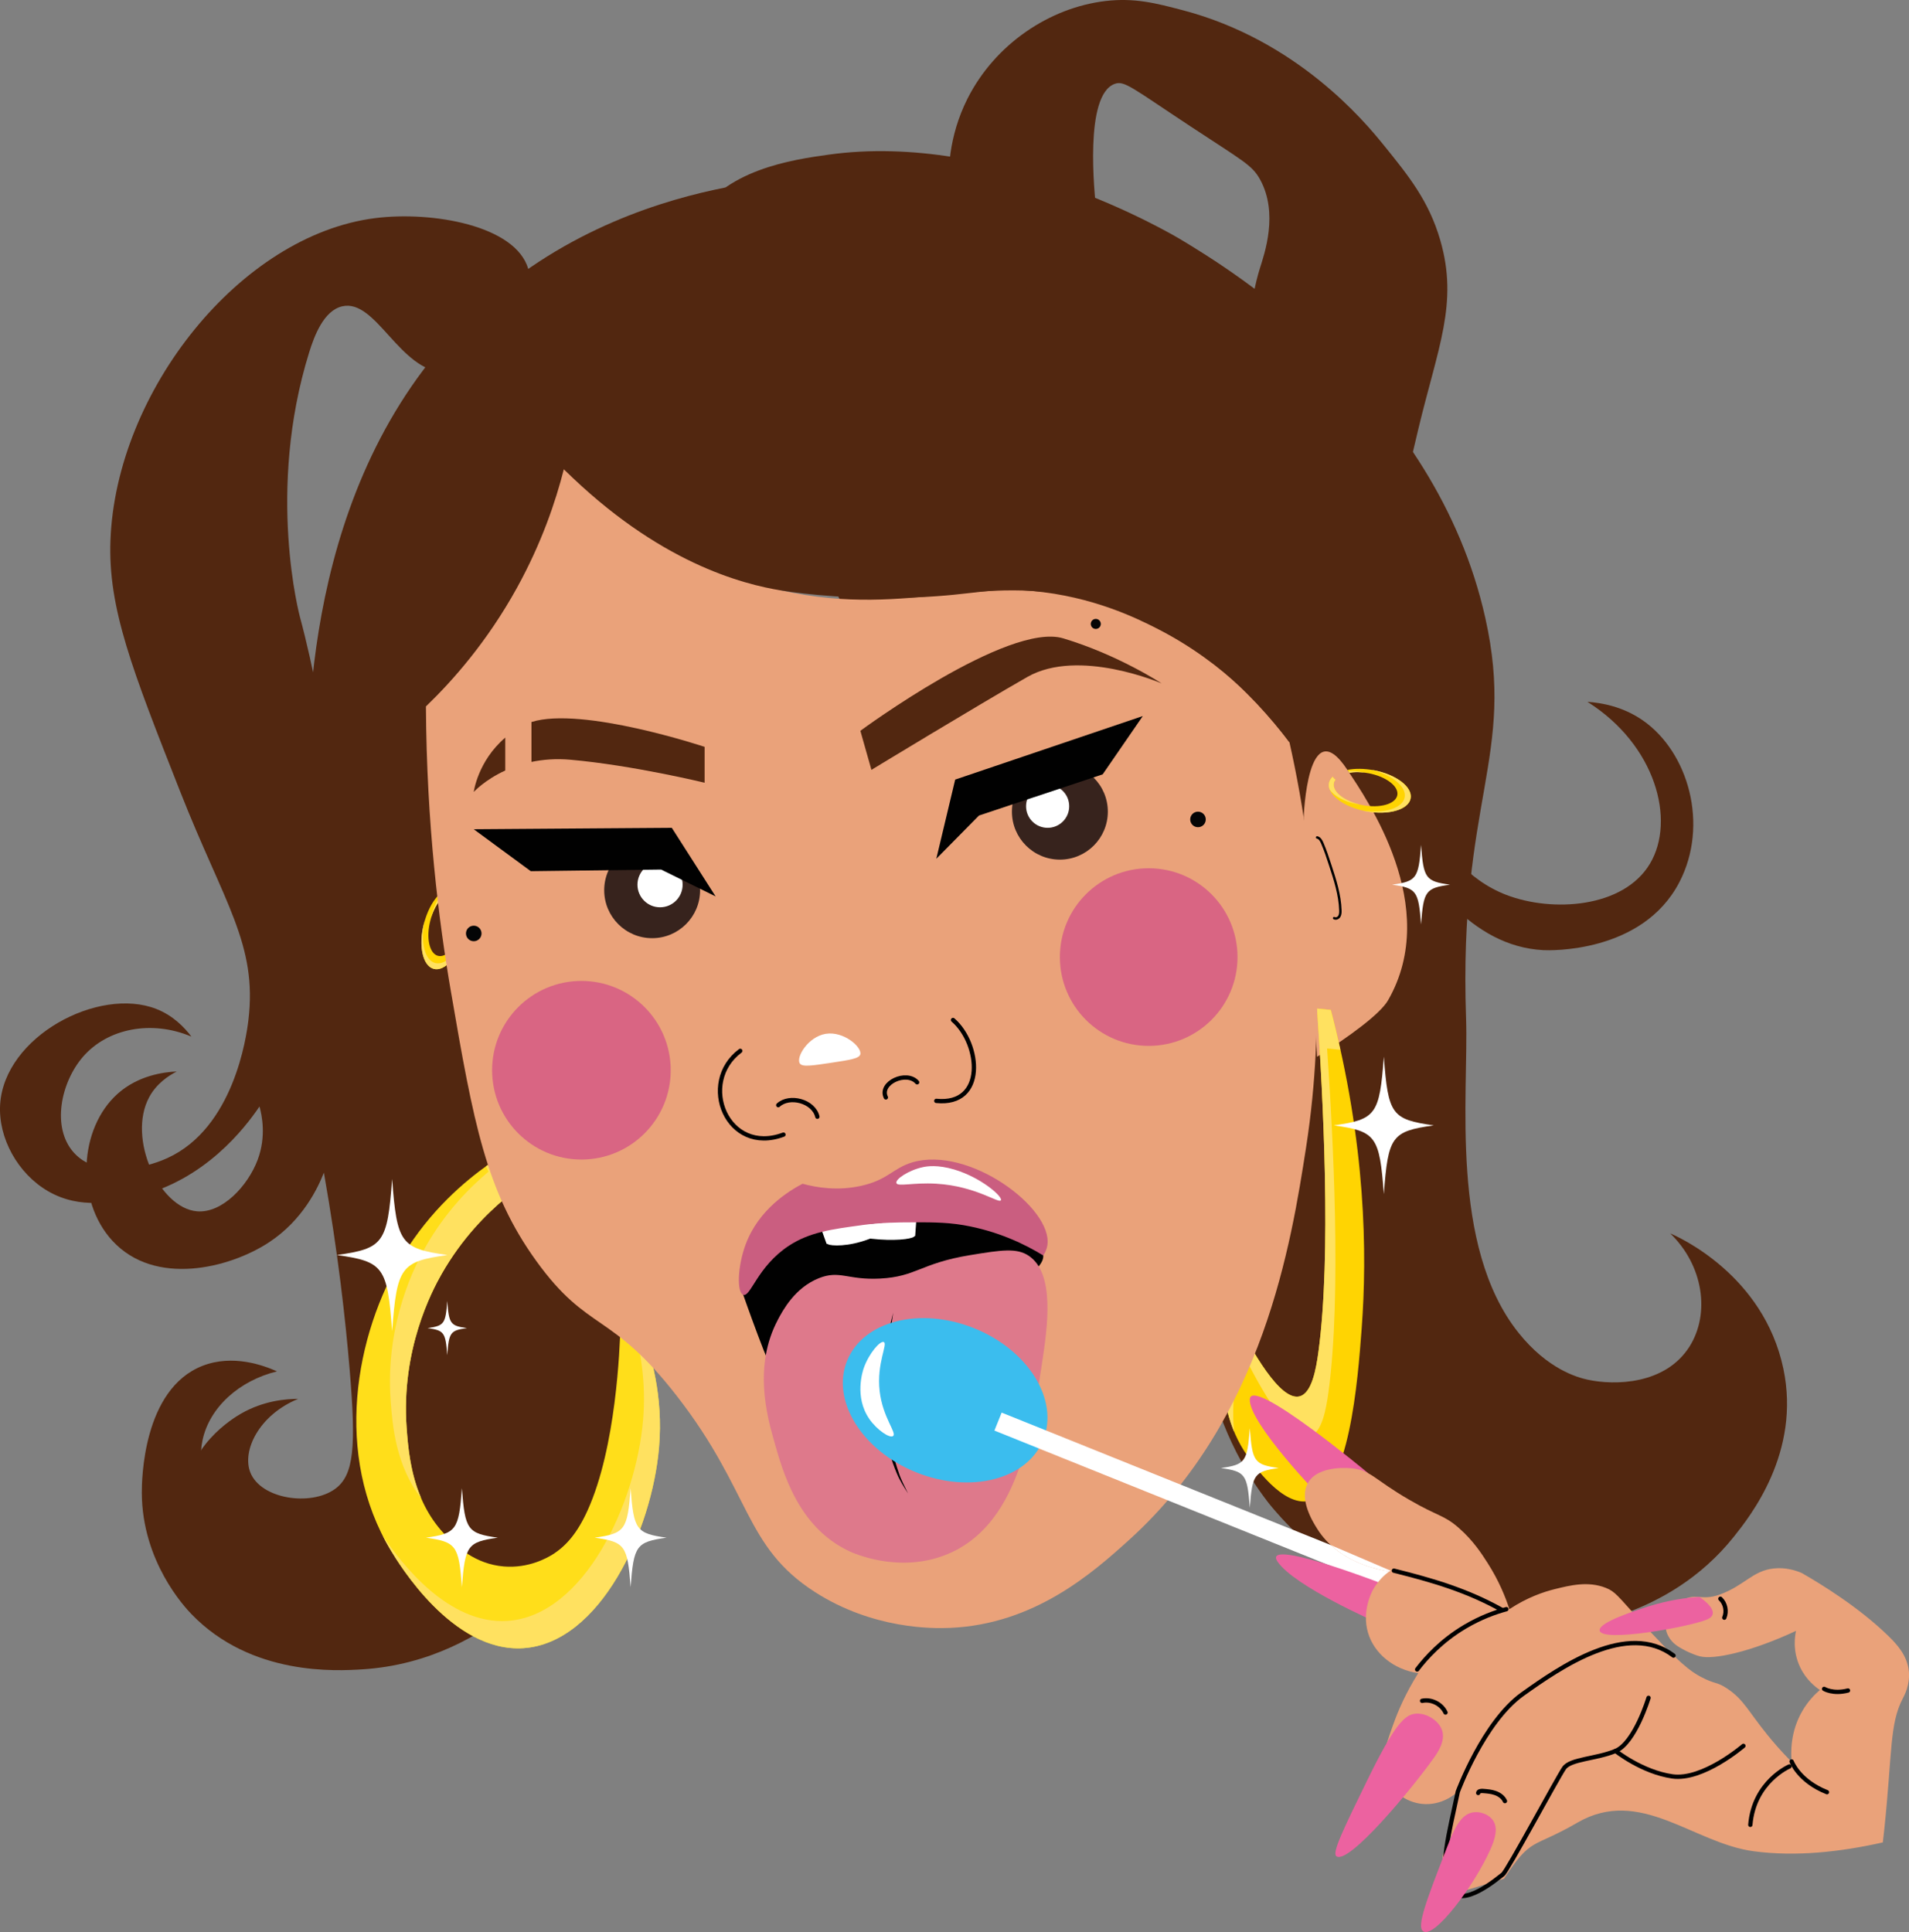 <?xml version="1.0" encoding="UTF-8"?>
<svg id="Capa_2" data-name="Capa 2" xmlns="http://www.w3.org/2000/svg" viewBox="0 0 469 474.65">
  <rect x="0" y="0" width="469" height="474.65" fill="#808080" stroke="none"/>
  <defs>
    <style>
      .cls-1 {
        fill: #37231d;
      }

      .cls-1, .cls-2, .cls-3, .cls-4, .cls-5, .cls-6, .cls-7, .cls-8, .cls-9, .cls-10, .cls-11, .cls-12, .cls-13, .cls-14 {
        stroke-width: 0px;
      }

      .cls-2 {
        fill: #ffd402;
      }

      .cls-3 {
        fill: #3bbdee;
      }

      .cls-4 {
        fill: #ffe160;
      }

      .cls-5 {
        fill: #ffde1a;
      }

      .cls-6 {
        fill: #ec62a0;
      }

      .cls-7 {
        fill: #eaa27a;
      }

      .cls-8 {
        fill: #010101;
      }

      .cls-15 {
        stroke: #fff;
        stroke-miterlimit: 10;
      }

      .cls-15, .cls-16 {
        stroke-width: 1.06px;
      }

      .cls-15, .cls-12 {
        fill: #fff;
      }

      .cls-16, .cls-17 {
        fill: none;
        stroke: #010101;
        stroke-linecap: round;
        stroke-linejoin: round;
      }

      .cls-9 {
        fill: #040506;
      }

      .cls-10 {
        fill: #de798b;
      }

      .cls-11 {
        fill: #522710;
      }

      .cls-13 {
        fill: #ca5e80;
      }

      .cls-14 {
        fill: #d96583;
      }

      .cls-17 {
        stroke-width: .6px;
      }
    </style>
  </defs>
  <g id="Capa_1-2" data-name="Capa 1">
    <g>
      <g>
        <path class="cls-11" d="M129.78,66.06c-3.11-10.69-23.61-14.23-37.57-12.48-33.23,4.17-63.68,42.62-65.07,79.08-.64,16.74,5.3,31.79,17.17,61.91,10.83,27.48,18.95,37.42,16.72,56.03-.49,4.13-3.62,26.46-19.88,33.89-5.99,2.74-17.3,5.07-23.04-1.36-5.47-6.12-3.2-17.18,2.26-23.5,6.04-6.98,16.83-9.13,26.66-4.97-1.69-2.23-4.46-5.15-8.59-6.78-14.15-5.59-37.41,6.71-38.41,23.5-.48,8.14,4.29,16.9,11.75,21.24,7.97,4.63,16.31,2.65,21.76,1.35,16.82-4,26.65-16.89,30.21-22.14.58,2.09,1.72,7.31-.45,13.1-2.39,6.38-8.7,13.18-14.91,12.65-9.31-.8-17.15-17.96-11.75-28.02,1.78-3.32,4.68-5.25,6.78-6.33-3.23.15-9.42.96-14.46,5.42-9.62,8.52-10.45,26.26-1.36,36.15,10.4,11.32,28.69,6.8,38.41.45,8.37-5.47,12.09-13.41,13.56-17.17,3.49,19.69,5.31,36.19,6.33,48.35,1.59,18.97,1.11,25.97-3.61,29.37-5.97,4.3-18.21,2.49-20.79-4.07-2.1-5.35,2.12-14.12,11.75-18.07-2.9,0-8.38.39-14.01,3.61-1.86,1.06-13.91,8.28-13.56,21.24.27,9.98,7.76,18.19,15.82,20.79,14.23,4.59,28.04-9.03,29.82-10.84,14.48-14.7,12.85-38.32,7.23-76.82-12.3-84.26-18.45-126.39-24.85-150.02,0,0-8.38-30.91,2.26-65.07,1.25-4,3.56-10.26,8.13-11.3,8.37-1.89,14.05,16.01,25.3,16.27,10.66.24,23.32-15.41,20.4-25.47Z"/>
        <path class="cls-11" d="M167.76,66.86s-.63-5.87,2.82-12.34c6.87-12.89,24.28-15.31,33.02-16.53,41.43-5.78,84.01,19.35,86.76,21.01,11.63,7.04,62.27,37.66,74.56,92.86,7.56,33.93-6.61,44.71-4.74,98.28.65,18.77-4.16,55.91,12.88,77.27,7.17,8.99,14.52,10.99,16.94,11.52,6.8,1.5,19.18,1.2,25.08-8.13,5.1-8.08,3.43-19.91-4.74-27.79,1.99.84,22.92,10.14,27.79,33.21,4.36,20.65-8.22,36.36-12.2,41.35-16.41,20.56-41.31,22.6-46.77,23.04-40.08,3.28-65.91-29.29-67.78-31.74-9.97-13.02-13.63-26.31-15.13-34.01"/>
        <path class="cls-7" d="M320.29,200.85s.9-26.63,10.73-11.72c4.74,7.19,23.21,33.57,10,56.6-1.94,3.38-9.62,9-17.45,13.89"/>
        <path class="cls-2" d="M326.96,248.1c8.64,33.04,8.95,59.88,7.57,78.31-.94,12.58-3.02,40.3-12.99,42.34-6.49,1.33-13.47-8.82-14.91-10.84-10.4-14.64-4.62-32.61-3.73-35.25,4.7,9.4,11.61,21.51,16.34,20.38,3.05-.73,4.1-6.7,4.67-10.89,3.24-23.7,1.14-63.01-.34-84.39l3.39.34Z"/>
        <path class="cls-4" d="M305.37,332.47c4.7,9.4,11.61,21.51,16.34,20.38,3.05-.73,4.1-6.7,4.67-10.89,3.24-23.7,1.14-63.01-.34-84.39,1.09.11,2.17.22,3.26.33-.71-3.21-1.47-6.46-2.35-9.79l-3.39-.34c1.48,21.37,3.58,60.69.34,84.39-.57,4.19-1.62,10.16-4.67,10.89-4.73,1.13-11.64-10.98-16.34-20.38-.77,2.28-5.17,15.96.31,29.07-1.02-9.46,1.59-17.56,2.17-19.27Z"/>
        <path class="cls-11" d="M178.28,46.05c-14.75,2.91-38.91,9.97-60.08,29.22-42.85,38.98-42.74,100.04-42.7,120.65.04,20.05,3.04,64.09,16.27,112.51,4.24,15.54,12.49,42.33-.68,61-1.35,1.91-7.89,11.19-17.62,11.52-12.13.41-26.67-13.19-23.72-27.11,1.72-8.13,9.04-14.67,18.3-16.94-3.22-1.45-10.81-4.28-18.3-1.36-14.68,5.74-14.92,28.16-14.91,31.18.06,16.9,10.55,28.11,12.2,29.82,14.73,15.27,35.76,13.95,42.02,13.56,32.59-2.05,50.76-28.97,52.19-31.18,11.95-18.43,11.38-37.29,10.84-44.06"/>
        <g>
          <path class="cls-2" d="M114.09,229.42c.6-2.32.75-4.56.51-6.42-.01-.09.01.09,0,0-.11.07-.23.13-.34.2-.13.07-.26.15-.39.22.21,1.47.05,2.85-.42,4.71-1.09,4.24-3.71,7.24-5.84,6.69-2.13-.55-2.98-4.44-1.88-8.68,1.09-4.24,3.71-7.24,5.84-6.69.31.08.59.24.84.47.02-.02.04-.05.06-.08.08-.09.15-.17.24-.25.12-.1.25-.18.37-.26.04-.02.07-.04.11-.06-.42-.51-.92-.87-1.5-1.02-2.75-.71-6.11,3.14-7.52,8.6-1.41,5.46-.32,10.46,2.42,11.17,2.75.71,6.11-3.14,7.52-8.6Z"/>
          <g>
            <path class="cls-4" d="M111.55,219.45c.31.08.59.25.84.47.02-.02.04-.05.06-.08.08-.09.15-.17.24-.25.12-.1.25-.18.37-.26.03-.02.07-.03.1-.05-.42-.51-.91-.87-1.5-1.02-.5-.13-1.02-.1-1.54.05-1.64.87-3.25,3.3-4.05,6.39-.06.24-.12.48-.17.72,1.19-3.86,3.63-6.49,5.64-5.97Z"/>
            <path class="cls-4" d="M113.86,223.42c.02.13-.01-.14,0,0,.12,1.19.04,2.56-.26,3.99.07-.23.14-.47.2-.71.34-1.32.5-2.36.48-3.52-.15.06-.26.16-.43.24Z"/>
            <path class="cls-4" d="M114.09,229.42c.06-.24.11-.48.17-.72-1.51,5.08-4.69,8.57-7.32,7.89s-3.72-5.27-2.59-10.44c-.07.24-.14.47-.2.71-1.41,5.46-.32,10.46,2.42,11.17s6.11-3.14,7.52-8.6Z"/>
          </g>
        </g>
        <g>
          <path class="cls-5" d="M119.88,286.17c-5.67,4.02-14.12,11.1-20.89,22.25-11.85,19.52-17.08,49.12-2.94,72.52,1.91,3.15,15.14,25.09,32.53,23.95,18.85-1.24,31.59-28.86,33.33-49.37,1.07-12.61-1.99-22.95-4.41-29.15-1.69-.11-3.39-.23-5.08-.34-.15,5.09-1.03,29.46-8.04,44.98-2.52,5.57-5.28,8.81-8.73,10.94-1.22.75-5.78,3.38-11.86,2.88-7.09-.58-11.69-5.03-13.95-7.29-8.44-8.41-9.43-19.72-9.94-26.77-1.39-19.14,6.14-33.48,8.56-37.74,5.11-8.99,11.29-15,15.5-18.52"/>
          <g>
            <path class="cls-4" d="M120.03,287.83c-4.21,3.52-10.39,9.53-15.5,18.52-2.42,4.25-9.95,18.6-8.56,37.74.46,6.3,1.31,16,7.51,23.99-2.69-6.25-3.24-12.68-3.58-17.29-1.39-19.14,6.14-33.48,8.56-37.74,5.11-8.99,11.29-15,15.5-18.52l-4.08-8.36c-.16.11-.33.24-.49.35l.64,1.31Z"/>
            <path class="cls-4" d="M157.51,326.39c-.58-.04-1.15-.08-1.73-.12,1.67,5.97,2.96,13.7,2.21,22.56-1.73,20.5-14.47,48.13-33.33,49.37-14.51.95-26.12-14.16-30.68-21.02.64,1.27,1.33,2.53,2.08,3.77,1.91,3.15,15.14,25.09,32.53,23.95,18.85-1.24,31.59-28.86,33.33-49.37,1.07-12.61-1.99-22.95-4.41-29.15Z"/>
          </g>
        </g>
        <path class="cls-7" d="M138.53,115.25c-2.01,7.92-5.45,18.14-11.52,29.15-7.32,13.26-15.81,22.83-22.37,29.15.17,29.03,3.19,52.87,6.1,69.81,5.61,32.65,8.67,49.32,21.01,66.42,12.79,17.71,18.24,12.19,34.57,33.21,18.33,23.59,16.39,36.88,33.89,48.12,14.25,9.15,29.01,9,33.21,8.81,20.75-.91,34.98-13.46,44.06-21.69,33.05-29.98,39.77-73.12,43.38-96.25,2.66-17.05,2.71-30.98,2.71-38.63,0-25.12-3.42-46.04-6.78-61-9.43-12.31-24.1-27.14-45.41-33.89-28.87-9.15-47.15,3.75-79.3-3.39-14.21-3.16-33.12-10.67-53.55-29.82Z"/>
        <g>
          <path class="cls-16" d="M181.87,258.16c-10.48,7.82-3.22,25.76,10.61,20.58"/>
          <path class="cls-16" d="M191.2,271.5c2.74-2.54,8.69-1.02,9.61,2.84"/>
          <path class="cls-16" d="M225.32,265.89c-2.6-2.98-9.44.17-7.68,3.71"/>
          <path class="cls-16" d="M234.14,250.58c6.8,5.9,8.14,21.11-4.11,19.87"/>
        </g>
        <path class="cls-11" d="M124.13,181.21c-6.77,5.78-7.74,13.35-7.74,13.35,0,0,2.66-2.95,7.74-5.27v-8.08Z"/>
        <path class="cls-11" d="M130.57,177.37v9.81c2.8-.58,5.97-.86,9.55-.54,15.36,1.36,32.99,5.65,32.99,5.65v-8.81s-30.09-10.02-42.53-6.11Z"/>
        <path class="cls-11" d="M211.38,179.53s36.27-26.77,49.83-22.71c13.56,4.07,24.17,11.07,24.17,11.07,0,0-20.33-8.81-32.99-1.58-12.65,7.23-38.3,22.82-38.3,22.82l-2.72-9.6Z"/>
        <circle class="cls-1" cx="160.22" cy="218.7" r="11.78"/>
        <circle class="cls-12" cx="162.16" cy="217.34" r="5.55"/>
        <polygon class="cls-8" points="175.81 220.22 162.42 213.62 130.4 214.02 116.39 203.72 165.05 203.37 175.81 220.22"/>
        <path class="cls-8" d="M182.59,318.08s6.74,19.27,8.4,20.96c1.66,1.69,66.35-21.34,65.31-30.62-1.25-11.25-42.08-9.38-54.28-6.94-5.89,1.18-9.29,3.33-11.3,4.9-4.98,3.93-7.19,8.99-8.13,11.69Z"/>
        <circle class="cls-1" cx="260.39" cy="199.4" r="11.78"/>
        <circle class="cls-12" cx="257.38" cy="198.07" r="5.3"/>
        <path class="cls-15" d="M202.26,301.71l1.23,3.45c.75.38,4.74.67,9.94-1.3v-3.56"/>
        <path class="cls-15" d="M224.6,299.61l-.27,3.73c-.64.55-4.69,1.06-10.22.45l-.68-3.11"/>
        <polygon class="cls-8" points="230.03 210.97 240.51 200.35 270.9 190.23 280.76 175.91 234.67 191.52 230.03 210.97"/>
        <path class="cls-13" d="M211.73,300.97c4.93-.66,8.96-.67,12.2-.68,3.62,0,8.15-.1,12.71.68,8.54,1.46,15.19,4.71,19.66,7.46.38-.57.85-1.43,1.02-2.54,1.37-9.13-19.33-24.48-33.21-20.33-4.75,1.42-5.94,4.29-12.54,5.76-5.79,1.29-10.95.43-14.4-.51-3.42,1.79-10.74,6.27-13.96,14.85-2.02,5.39-2.23,11.86-.61,12.43,1.81.65,3.46-6.95,11.18-12.03,5.1-3.35,10.53-4.08,17.96-5.08Z"/>
        <path class="cls-10" d="M191.07,324.27c1.26-2.37,4.19-7.9,10.11-10.26,5.15-2.06,7.01.51,15.06.09,8.9-.46,9.86-3.75,22.11-5.76,7.62-1.25,11.44-1.83,14.4.17,6.49,4.37,4.62,17.49,3.22,26.6-2.67,17.4-6.11,39.76-23.38,46.77-11.8,4.79-23.13-.4-24.06-.85-12.48-5.95-16.2-19.3-18.47-27.45-1.58-5.66-5-17.97,1.02-29.31Z"/>
        <path class="cls-8" d="M219.44,322.49c-1.96,12.92-3.07,26.68,1.34,39.21.56,1.82,1.48,3.46,2.3,5.19-1.01-1.6-2.06-3.21-2.78-4.99-5.16-12.21-4.15-26.82-.86-39.41h0Z"/>
        <ellipse class="cls-3" cx="232.2" cy="344.02" rx="19.08" ry="25.98" transform="translate(-173.63 430.99) rotate(-68.08)"/>
        <path class="cls-17" d="M323.59,205.73c.64.13,1,.79,1.26,1.39.77,1.78,1.37,3.62,1.97,5.46,1.18,3.6,2.36,7.26,2.48,11.05.02.5,0,1.04-.25,1.47s-.85.71-1.28.45"/>
        <path class="cls-11" d="M233.19,47.7c-.38-5.14-.22-14.11,4.52-23.5,6.74-13.34,20.12-22.33,33.89-23.95,7.16-.84,12.42.54,18.98,2.26,28.04,7.36,44.63,27.28,49.25,32.99,6.23,7.69,11.2,13.82,14.01,23.5,4.51,15.55-.59,26.32-5.42,46.54-4.86,20.31-10.81,45.23-5.42,70.94,2.17,10.34,7.52,35.88,27.11,43.38,11.25,4.31,28.72,3.24,35.25-7.68,6.38-10.67,1.4-29.22-15.36-39.76,3.31.22,8.58,1.08,13.56,4.52,11.29,7.82,16.32,25.71,9.04,39.76-9.13,17.62-32.14,16.79-33.44,16.72-17.88-.94-28.94-17.7-37.96-31.18-27.31-40.81-41.33-105.48-31.63-136.46,1.05-3.36,4.59-13.37,0-21.69-1.97-3.56-4.15-4.51-17.17-13.1-14.28-9.42-16.15-11.25-18.53-10.39-7.56,2.71-5,26.92-4.52,31.18-12.05-1.36-24.1-2.71-36.15-4.07Z"/>
        <path class="cls-11" d="M138.53,115.25s-8.13-30.57,17.62-43.41c25.76-12.84,65.75-19.69,97.6,0,31.86,19.69,67.1,61.72,63.03,110.52-5.28-7.26-15.62-19.34-32.59-27.97-4.81-2.45-15.67-7.85-30.51-9.2-10.5-.96-13.95.94-28.33,1.55-15.27.65-27.9-.79-33.29-1.66-9.63-1.55-30.32-6.82-53.55-29.82Z"/>
        <path class="cls-12" d="M211.36,259.01c-.25,1.04-2.58,1.39-7.23,2.09-4.73.71-7.09,1.07-7.65.12-.93-1.56,2.08-6.53,6.37-7.24,4.42-.73,8.94,3.26,8.51,5.03Z"/>
        <circle class="cls-14" cx="142.84" cy="262.92" r="21.94"/>
        <circle class="cls-14" cx="282.21" cy="235.12" r="21.82"/>
        <circle class="cls-9" cx="294.32" cy="201.31" r="1.91"/>
        <circle class="cls-9" cx="116.39" cy="229.32" r="1.91"/>
        <circle class="cls-9" cx="269.21" cy="153.28" r="1.23"/>
        <rect class="cls-12" x="241.28" y="367.02" width="107.97" height="4.76" transform="translate(159.26 -83.53) rotate(21.92)"/>
        <path class="cls-6" d="M338.59,388.68s-28.9-11.08-24.69-4.99c4.2,6.09,24.29,14.85,24.29,14.85"/>
        <path class="cls-6" d="M336.23,362s-28.81-24.05-29.18-18.27,17.4,24.14,17.4,24.14l11.77-5.87Z"/>
        <path class="cls-7" d="M369.5,461.53c6.88-10.43,6.77-7.24,18.02-13.76,15.43-8.95,28.37,5.02,43.32,7.02,10.33,1.38,21.2.19,31.73-2.17.12-1.03.24-2.05.35-3.12,1.98-18.91,1.29-25.95,4.51-32.15.42-.8,1.85-3.42,1.54-6.74-.37-3.9-2.96-6.68-5.02-8.69-7.29-7.09-16.49-12.73-21.29-15.48-1.47-.63-3.96-1.45-6.92-1.12-5.2.58-7.2,4.23-13.28,6.43-4.39,1.59-6.04-.51-9.04,1.39-2.17,1.38-4.52,4.2-4.15,7.05.11.86.45,1.47.65,1.84.96,1.77,2.52,2.62,4.11,3.45,0,0,1.87.98,3.61,1.43,3.37.87,12.47-1.07,23.6-6.26-.26,1.21-.89,4.87.98,8.86,1.49,3.18,3.81,4.94,4.89,5.66-1.3,1.11-2.89,2.75-4.24,5.03-3.09,5.23-2.91,10.46-2.7,12.65-2.64-2.67-4.62-5-5.94-6.63-4.69-5.78-5.8-8.62-9.78-11.32-2.73-1.85-2.95-1.02-6.6-2.96-2.27-1.2-5.3-3.18-15.37-14.32-5.06-5.6-5.69-6.64-8-7.55-4.34-1.7-8.74-.61-12.53.33-2.62.65-6.68,1.98-11.12,4.92-.94-2.89-2.54-6.93-5.33-11.3-1.51-2.37-3.58-5.56-7.04-8.6-3.75-3.3-4.95-2.75-12.23-6.97-8.61-4.99-9.34-7.15-13.88-7.71-.55-.07-8.37-.93-10.98,3.5-2.38,4.05,1.24,9.76,2.3,11.43,5.11,8.05,14.66,9.92,17.63,10.38-1.06.78-2.77,2.25-4.05,4.62-.28.51-2.69,5.14-1.18,10.37,1.51,5.21,6.38,9.14,12.36,10-3.07,4.87-4.96,9.28-6.14,12.6-2.26,6.34-3.36,9.58-1.88,13.02,1.39,3.22,4.77,6.07,8.97,6.5,4.86.49,8.23-2.5,8.77-3-2.48,7.81-.79,10.97-2.66,13.66-3.25,4.69,2.03,2.15,2.17,11.31"/>
        <g>
          <path class="cls-16" d="M370.09,395.32c-2.79.76-6.36,2.05-10.16,4.3-5.8,3.44-9.58,7.63-11.77,10.51"/>
          <path class="cls-16" d="M405.01,417.1s-3.33,11.06-8.1,13.05c-4.77,1.98-11.06,1.95-12.64,4.21s-13.95,25.32-15.05,26.12c-1.1.81-10.14,8.65-12.96,3.66-2.82-4.99-.23-13.72,1.89-23.97,0,0,6.31-17.1,15.88-23.96,9.57-6.85,25.86-17.99,37.11-9.49"/>
          <path class="cls-16" d="M428.32,428.9s-9.98,8.59-17.47,7.5-13.93-6.25-13.93-6.25"/>
          <path class="cls-16" d="M440.16,432.74s1.75,4.8,8.69,7.54"/>
          <path class="cls-16" d="M448.15,414.9s2.18,1.35,5.86.4"/>
          <path class="cls-16" d="M439.61,433.96s-8.72,3.71-9.59,14.34"/>
          <path class="cls-16" d="M349.38,417.84c2.26-.49,4.78.77,5.75,2.87"/>
          <path class="cls-16" d="M363.16,440.48c.04-.44.64-.53,1.09-.5,1.05.08,2.12.15,3.12.51s1.93,1.02,2.36,1.98"/>
          <path class="cls-16" d="M422.66,392.76c1.23,1.15,1.63,3.1.96,4.65"/>
          <path class="cls-16" d="M342.45,385.86c9.58,2.4,17.89,4.81,26.51,9.62"/>
        </g>
        <path class="cls-6" d="M366.14,454.39c1.07-2.41,1.99-5.14.71-7.11-1.03-1.57-3.27-2.37-5.1-2.02-2.89.56-4.45,3.91-6.25,8.56-5.07,13.07-7.6,19.6-5.8,20.67,2.81,1.68,12.52-11.3,16.44-20.11Z"/>
        <path class="cls-6" d="M352.15,432.03c1.13-1.58,3.01-4.36,2.13-6.97-.8-2.36-3.74-4.22-6.34-4.08-2.83.15-5.35,2.68-12.14,16.59-5.72,11.71-8.57,17.56-7.51,18.42,2.91,2.36,18.58-16.55,23.86-23.97Z"/>
        <path class="cls-6" d="M417.51,392.32s3.77,2.41,3.25,4.27c-.2.72-.98,1.11-1.58,1.35-4.5,1.79-25.73,5.64-26.18,2.62-.3-2,8.82-4.9,11.88-5.88,5.05-1.61,9.48-2.17,12.64-2.37Z"/>
        <path class="cls-12" d="M341.64,385.86l-14.72-6.29c5.19,4.81,11.97,6.12,14.39,6.5"/>
        <path class="cls-12" d="M213.58,348.59c-3.77-5.41-1.6-11.86-1.36-12.54,1.28-3.6,4.03-6.75,4.91-6.35,1.04.47-1.8,5.2-1.02,12.03.75,6.54,4.28,10.29,3.3,11.05-.82.63-3.95-1.48-5.84-4.19Z"/>
        <path class="cls-12" d="M109.93,308.32c-11.47,1.61-12.41,2.92-13.59,18.68-1.17-15.77-2.12-17.07-13.59-18.68,11.47-1.61,12.41-2.92,13.59-18.68,1.17,15.77,2.12,17.07,13.59,18.68Z"/>
        <path class="cls-12" d="M352.26,276.47c-10.36,1.46-11.22,2.64-12.28,16.89-1.06-14.25-1.92-15.43-12.28-16.89,10.36-1.46,11.22-2.64,12.28-16.89,1.06,14.25,1.92,15.43,12.28,16.89Z"/>
        <path class="cls-12" d="M314.16,360.65c-6,.84-6.5,1.53-7.11,9.78-.61-8.25-1.11-8.93-7.11-9.78,6-.84,6.5-1.53,7.11-9.78.61,8.25,1.11,8.93,7.11,9.78Z"/>
        <path class="cls-12" d="M356.23,217.34c-6,.84-6.5,1.53-7.11,9.78-.61-8.25-1.11-8.93-7.11-9.78,6-.84,6.5-1.53,7.11-9.78.61,8.25,1.11,8.93,7.11,9.78Z"/>
        <path class="cls-12" d="M114.72,326.27c-4.09.57-4.43,1.04-4.84,6.66-.42-5.62-.76-6.09-4.84-6.66,4.09-.57,4.43-1.04,4.84-6.66.42,5.62.76,6.09,4.84,6.66Z"/>
        <path class="cls-12" d="M122.31,377.76c-7.45,1.05-8.07,1.9-8.83,12.15-.76-10.25-1.38-11.1-8.83-12.15,7.45-1.05,8.07-1.9,8.83-12.15.76,10.25,1.38,11.1,8.83,12.15Z"/>
        <path class="cls-12" d="M163.76,377.76c-7.45,1.05-8.07,1.9-8.83,12.15-.76-10.25-1.38-11.1-8.83-12.15,7.45-1.05,8.07-1.9,8.83-12.15.76,10.25,1.38,11.1,8.83,12.15Z"/>
        <g>
          <path class="cls-2" d="M337.47,189.22c-2.36-.44-4.6-.44-6.44-.08-.09.02.09-.02,0,0,.07.11.15.22.22.33.08.13.17.25.25.38,1.45-.3,2.84-.24,4.73.11,4.31.81,7.47,3.22,7.06,5.39-.41,2.17-4.23,3.26-8.53,2.45-4.31-.81-7.47-3.22-7.06-5.39.06-.32.21-.6.41-.87-.03-.02-.06-.03-.08-.05-.09-.07-.18-.14-.26-.22-.11-.11-.2-.23-.28-.36-.02-.03-.04-.07-.06-.11-.48.46-.81.98-.92,1.57-.52,2.79,3.54,5.89,9.08,6.93,5.54,1.04,10.46-.37,10.98-3.16.52-2.79-3.54-5.89-9.08-6.93Z"/>
          <g>
            <path class="cls-4" d="M327.69,192.41c.06-.32.21-.6.41-.87-.03-.02-.06-.03-.08-.05-.09-.07-.18-.14-.26-.22-.11-.11-.2-.23-.28-.36-.02-.03-.04-.07-.06-.1-.48.45-.81.97-.92,1.56-.1.5-.04,1.02.15,1.53.98,1.58,3.51,3.03,6.65,3.62.25.05.49.08.73.12-3.93-.93-6.72-3.19-6.33-5.23Z"/>
            <path class="cls-4" d="M331.5,189.85c.13-.03-.14.02,0,0,1.18-.2,2.55-.21,4,0-.24-.06-.48-.11-.72-.16-1.34-.25-2.38-.34-3.54-.25.07.14.18.25.27.41Z"/>
            <path class="cls-4" d="M337.47,189.22c-.25-.05-.49-.08-.73-.12,5.16,1.17,8.86,4.12,8.36,6.78s-5.02,4.07-10.25,3.27c.24.05.48.11.72.16,5.54,1.04,10.46-.37,10.98-3.16s-3.54-5.89-9.08-6.93Z"/>
          </g>
        </g>
      </g>
      <path class="cls-12" d="M245.89,294.87c-.49.87-6.11-3.48-15.84-4.07-5.7-.34-9.54.8-9.83-.17-.28-.94,3.03-3.16,6.51-3.9,1.02-.22,3.61-.64,7.73.59,6.67,1.99,11.92,6.68,11.44,7.54Z"/>
    </g>
  </g>
</svg>